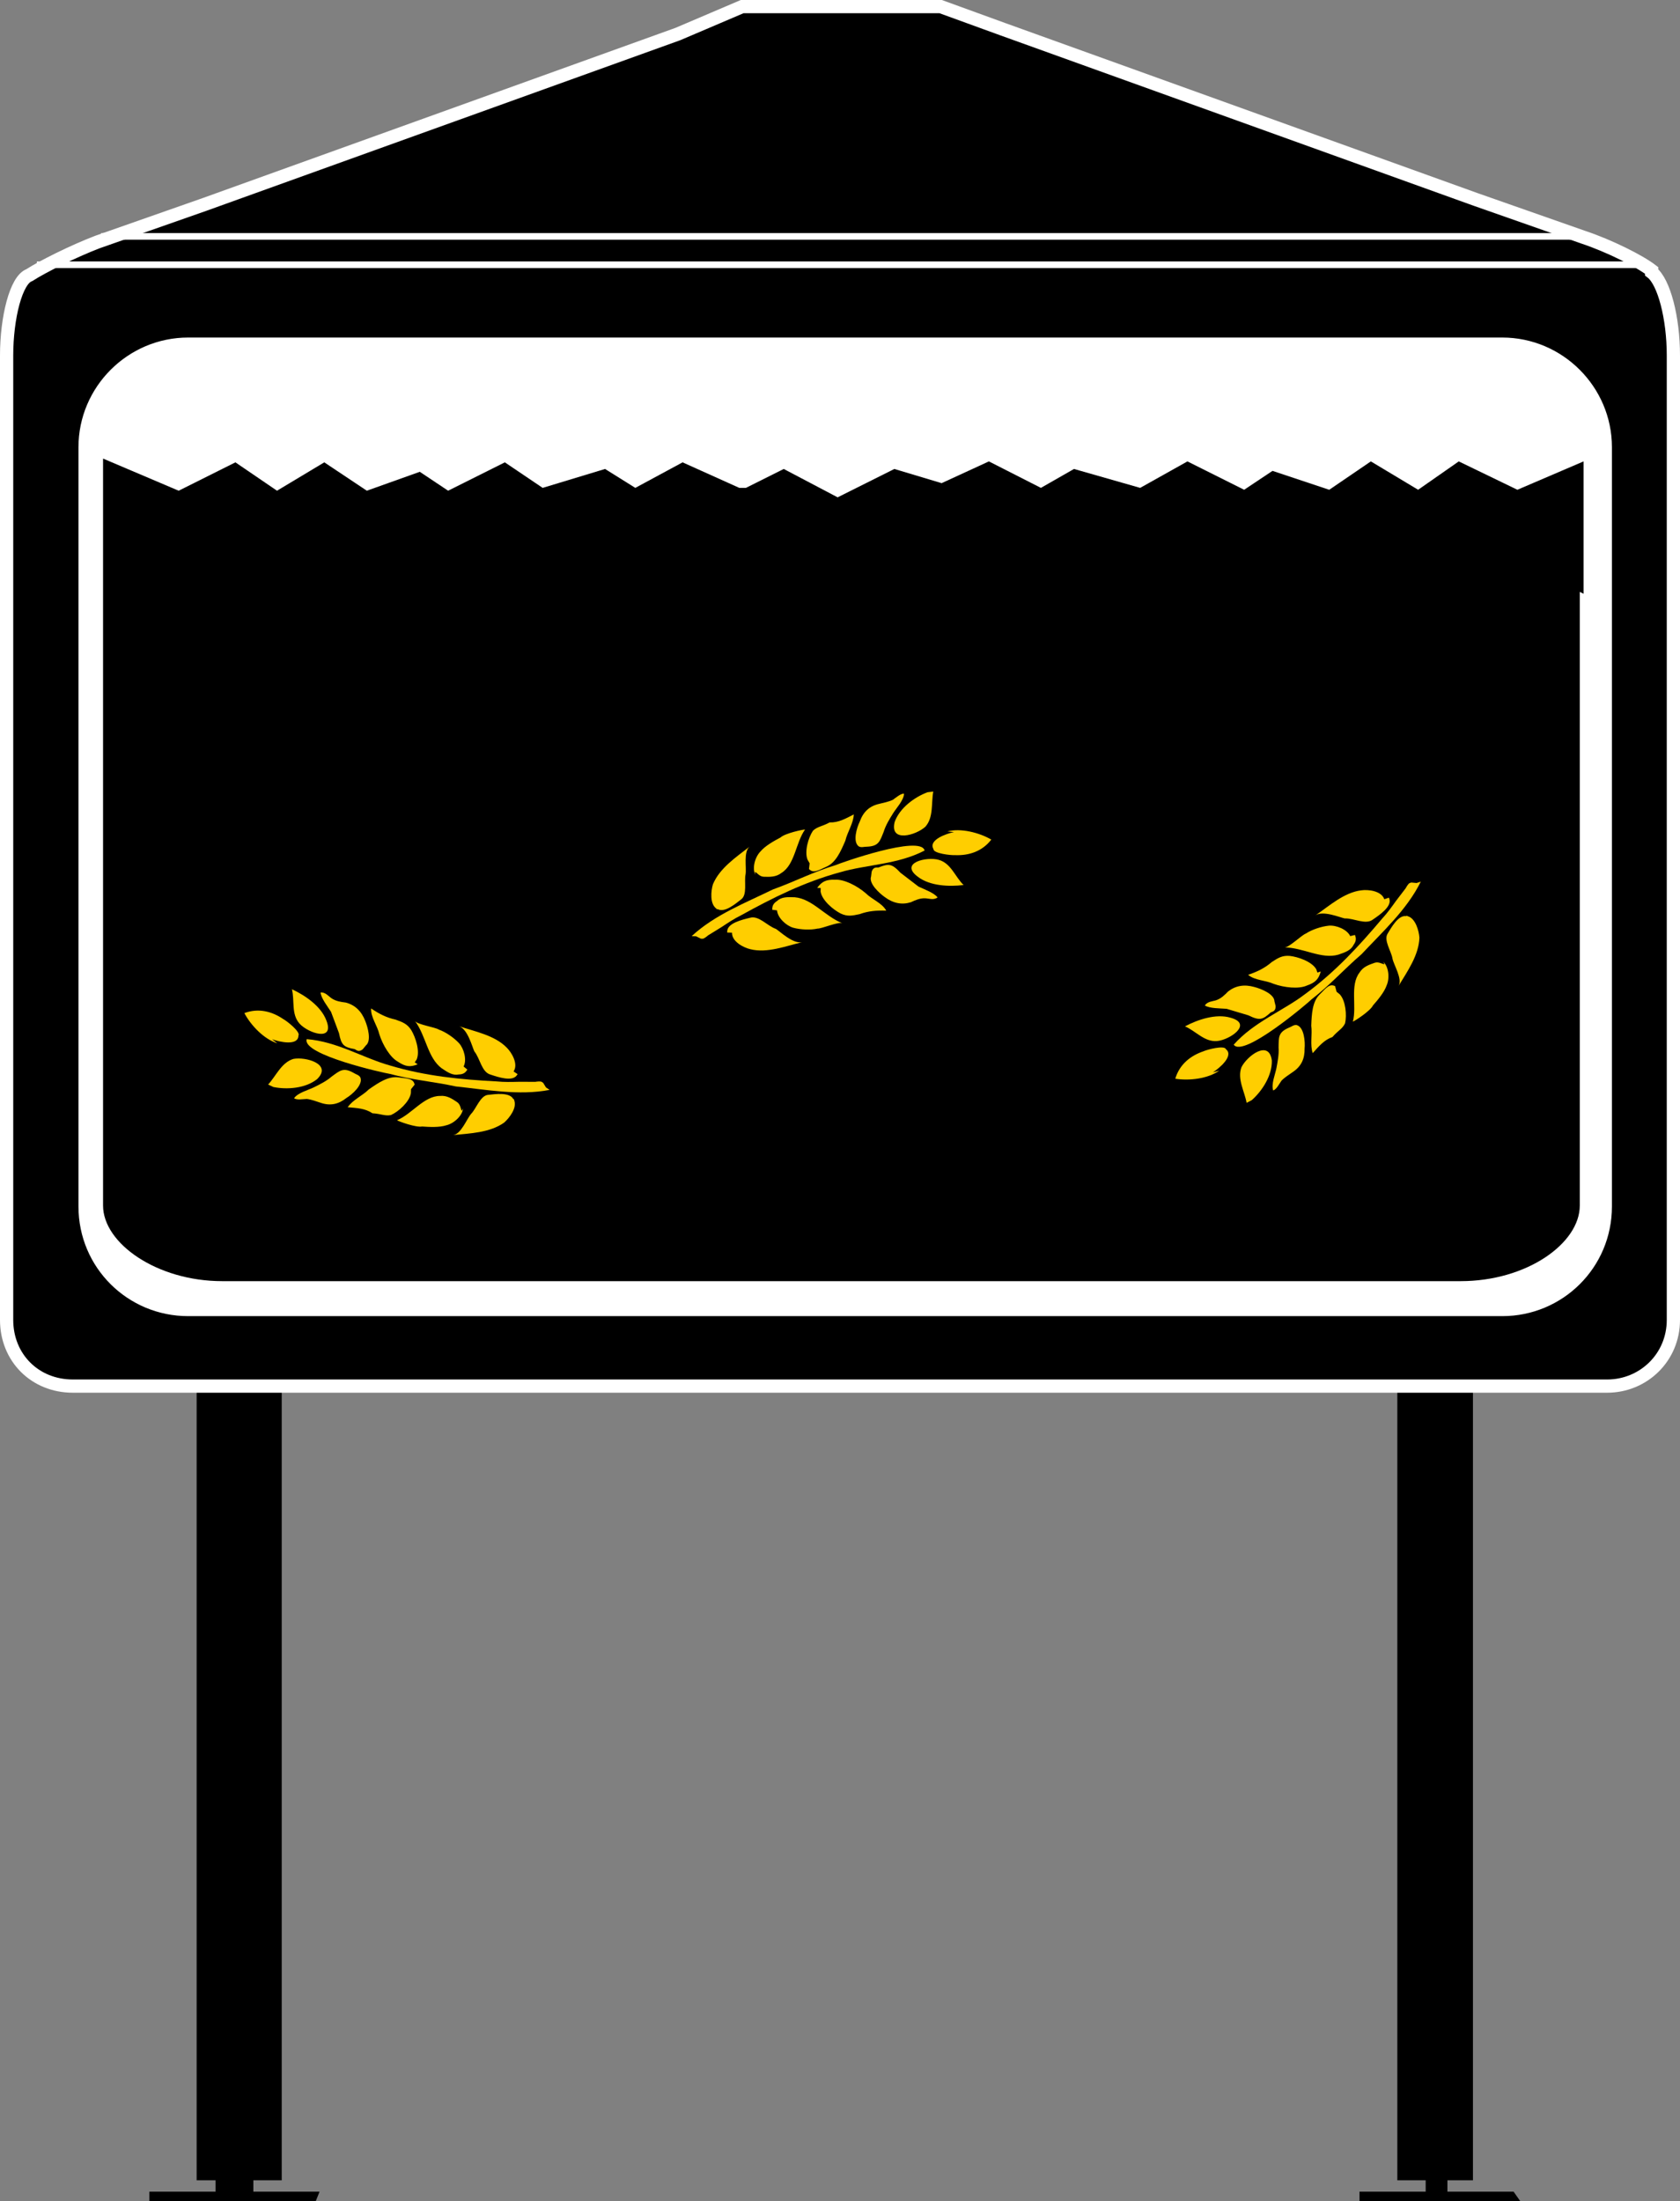 <svg xmlns="http://www.w3.org/2000/svg" width="177.7" height="232.8" viewBox="0 0 177.7 232.8"><rect x="0" y="0" width="177.7" height="232.8" fill="#808080" stroke="none"/><path d="M160.1 231.8h-7v-1.2h2.7v-93h-8v93h3v1.2h-7v1h17m-127-1h-7v-1.2h3v-93h-9v93h2v1.2h-7v1h17.6" class="text-1"/><path d="M174.7 28.6c-1.3-1-4.5-2.6-7.2-3.5l-11.4-4-50-18L99.5.7h-21l-6.8 2.9-50 18-11.4 4c-2.6 1-5.8 2.6-7.2 3.5-1.4.5-2.4 4.5-2.4 8.5v102c0 4 3 7 7 7H170c3.8 0 7-3 7-7v-102c0-4-1-7.8-2.3-8.8z"/><path fill="none" stroke="#fff" stroke-width="1.4" stroke-miterlimit="10" d="M174.7 28.6c-1.3-1-4.5-2.6-7.2-3.5l-11.4-4-50-18L99.5.7h-21l-6.8 2.9-50 18-11.4 4c-2.6 1-5.8 2.6-7.2 3.5-1.4.5-2.4 4.5-2.4 8.5v102c0 4 3 7 7 7H170c3.8 0 7-3 7-7v-102c0-4-1-7.8-2.3-8.8z"/><path fill="#fff" stroke="#000" stroke-width=".8" stroke-miterlimit="10" d="M158.9 139.6h-139c-6.6 0-12-5.3-12-12V47.3c0-6.6 5.4-12 12-12h139c6.6 0 12 5.4 12 12v80.3c0 6.7-5.4 12-12 12z"/><path d="M167.5 62.8v-14l-7 3-6.2-3-4.3 3-5-3-4.4 3-6-2-3 2-6-3-5 2.8-7-2-3.5 2-5.5-2.8-5 2.3-5-1.5-6 3-5.7-3-4 2h-.7l-6-2.7-5 2.7-3.2-2-6.6 2-4-2.7-6 3-3-2-5.6 2-4.5-3-5 3-4.4-3-6 3-8-3.4v79c0 4 5.7 8 12.6 8h131c7 0 12.6-4 12.6-8V62.6z" class="mash-water"/><path stroke="#fff" stroke-width=".7" stroke-miterlimit="10" d="M10.7 25h156.7M3.9 28h169.6"/><g fill="#ffce00" class="grain"><path d="M57.454 114.528l-.155-.104c-.117-.08-.545-.03-.675-.003l-1.685-.007c-.804.02-1.608.043-2.398-.038-3.81-.2-7.516-.557-11.27-1.678-2.848-.792-5.613-2.543-8.827-2.793-.553 1.657 8.28 3.607 8.797 3.675 2.382.646 4.533.8 6.993 1.33 3.162.327 6.66.993 9.903.36l-.388-.26z"/><path d="M54.323 113.32c.523-.776-.184-1.985-.726-2.52-1.264-1.302-3.362-1.7-5.018-2.254.904.33 1.362 2.16 1.593 2.652.618.756.766 2.208 1.724 2.46.83.276 2.304.763 2.774.065l.08-.116zm-5.286-.52c.366-.71.035-1.892-.48-2.465-.555-.6-1.446-1.2-2.132-1.437-.388-.26-2.292-.53-2.536-.92 1.183 1.587 1.327 3.883 2.825 5.005.66.444 1.163.784 1.812.657.57-.01.753-.28.91-.514zm-5.17-.44l.208-.31c.368-.88-.117-2.335-.567-3.09-.438-.688-.942-.86-1.667-1.122-.983-.213-1.733-.605-2.586-1.18-.056.92.652 1.792.868 2.727.357 1.142 1.154 2.47 1.982 2.914.775.52 1.293.588 2.073.268zm-5.164-1.79c.612-.49.19-1.956-.065-2.58-.41-1.065-1.106-1.704-2.064-1.955-.518-.067-1.036-.135-1.5-.448-.312-.21-.672-.678-1.165-.615.048.596.718 1.442 1.103 2.04l.845 2.26c.252 1.298.524 1.48 1.676 1.694.233.157.465.314.843.004zm-7.826-5.95c.305 1.22-.09 2.643.81 3.646.904 1.003 3.75 1.964 2.83-.35-.564-1.505-2.27-2.655-3.6-3.27zm23.496 11.72c.36.806-.502 1.916-1.05 2.393-1.508 1.07-3.583 1.136-5.4 1.32.857-.098 1.45-1.73 1.918-2.258.535-.54.97-1.94 1.8-2 .727-.074 2.232-.3 2.643.428l.116.08zm-5.384.88c-.083.79-.97 1.603-1.774 1.794-.727.242-1.815.185-2.567.13-.65.126-2.46-.532-2.655-.662 1.56-.64 2.865-2.58 4.55-2.57.726-.074 1.27.292 1.812.657.387.26.36.805.514.91zm-5.514-2.024l-.015.44c-.16.908-1.305 1.94-2.11 2.298-.65.126-1.037-.135-1.957-.19-.775-.524-1.657-.554-2.616-.637.523-.775 1.55-1.21 2.227-1.88 1.066-.748 2.08-1.417 3.117-1.282 1.038.135 1.608.125 1.735.774zm-5.36-1.245c.32.78-.89 1.824-1.463 2.17-.846.67-1.716.874-2.764.506-.467-.145-.907-.33-1.425-.396-.402.01-1.05.137-1.36-.072.39-.58 1.48-.86 2.066-1.143.677-.334 1.353-.668 1.9-1.144.884-.643 1.25-1.017 2.348-.39.233.157.543.198.698.47zm-9.753.755c.834-.903 1.4-2.326 2.67-2.71 1.3-.25 4.147.54 2.506 2.14-1.225.98-3.183 1.125-4.62.832zm.413-4.794c.764.29 2.77.74 2.79-.374.26-.388-1.21-1.55-1.625-1.77-1.162-.785-2.586-1.18-4.092-.618.693 1.313 2.086 2.76 3.484 3.193z"/></g><g fill="#ffce00" class="grain"><path d="M74.135 99.278l.187.006c.14.005.477-.264.573-.354l1.434-.885c.67-.444 1.34-.89 2.054-1.238 3.338-1.848 6.67-3.51 10.447-4.546 2.837-.835 6.11-.815 8.968-2.305-.41-1.698-8.932 1.325-9.408 1.542-2.363.713-4.27 1.722-6.637 2.575-2.855 1.397-6.174 2.684-8.59 4.938l.466.016z"/><path d="M77.43 98.645c-.032.934 1.208 1.585 1.95 1.75 1.763.437 3.754-.335 5.452-.744-.942.202-2.3-1.108-2.757-1.405-.925-.312-1.82-1.466-2.765-1.172-.85.204-2.36.573-2.388 1.413l-.005.14zm4.76-2.36c.066.797.972 1.624 1.713 1.837.788.215 1.862.252 2.57.09.466.016 2.224-.764 2.638-.563-1.845-.72-3.182-2.59-5.048-2.75-.794-.027-1.4-.048-1.884.403-.48.31-.49.637-.5.917zm4.62-2.364l-.014.375c.154.94 1.336 1.917 2.117 2.318.736.353 1.255.23 2.01.07.946-.34 1.79-.405 2.818-.37-.44-.81-1.502-1.174-2.18-1.852-.908-.78-2.286-1.482-3.224-1.42-.934-.034-1.41.183-1.9.868zm5.326-1.216c-.26.74.874 1.76 1.422 2.154.91.686 1.84.86 2.786.565.476-.217.95-.435 1.51-.415.375.013.93.22 1.314-.095-.357-.48-1.373-.843-2.018-1.146l-1.913-1.47c-.9-.966-1.228-.978-2.32-.548-.28-.01-.56-.02-.716.44zm9.79.903c-.905-.874-1.323-2.292-2.62-2.664-1.296-.373-4.22.32-2.213 1.793 1.275.98 3.33 1.052 4.787.87zM75.79 96.11c-.732-.495-.59-1.893-.38-2.587.716-1.705 2.44-2.86 3.882-3.98-.674.538-.312 2.234-.43 2.93-.166.744.205 2.16-.466 2.65-.577.448-1.734 1.437-2.47 1.037l-.14-.005zm4.1-3.6c-.35-.714-.028-1.872.553-2.46.49-.59 1.442-1.118 2.11-1.47.483-.45 2.368-.852 2.6-.844-.982 1.37-1.063 3.705-2.497 4.59-.577.448-1.23.425-1.885.402-.466-.016-.73-.493-.917-.5zm5.748-1.202l-.22-.382c-.345-.854.08-2.336.574-3.067.483-.452.95-.435 1.76-.875.935.033 1.7-.408 2.556-.846-.033.933-.673 1.846-.892 2.774-.51 1.198-1.016 2.303-1.966 2.738-.95.434-1.43.745-1.88.26zm5.206-1.783c-.684-.49-.21-2.018.092-2.616.362-1.017.993-1.65 2.077-1.893.472-.123.942-.2 1.417-.418.335-.223.82-.674 1.193-.66-.025.7-.802 1.515-1.148 2.064-.397.64-.793 1.282-1.005 1.976-.41 1.014-.52 1.525-1.785 1.574-.28-.01-.565.12-.84-.03zm7.873-5.805c-.23 1.208.046 2.714-.83 3.712-.968.902-3.803 1.738-3.258-.487.518-1.48 2.102-2.64 3.476-3.153zm2.19 4.285c-.802.16-2.743.84-2.168 1.796-.018.468 1.846.673 2.315.643 1.4.05 2.82-.37 3.8-1.645-1.285-.746-3.232-1.235-4.648-.864z"/></g><g fill="#ffce00" class="grain"><path d="M149.278 93.34l-.177.06c-.132.046-.35.417-.41.536l-1.023 1.338c-.468.654-.935 1.308-1.478 1.89-2.46 2.916-4.98 5.656-8.14 7.972-2.35 1.793-5.416 2.94-7.555 5.353.988 1.44 7.873-4.425 8.24-4.798 1.953-1.508 3.374-3.13 5.282-4.772 2.17-2.323 4.81-4.71 6.265-7.677l-.442.15z"/><path d="M146.424 95.107c-.303-.885-1.693-1.05-2.446-.94-1.802.22-3.387 1.652-4.827 2.64.81-.525 2.545.215 3.078.33.975-.04 2.223.72 3 .108.722-.494 2-1.376 1.728-2.172l-.045-.133zm-3.605 3.9c-.346-.72-1.488-1.17-2.256-1.104-.813.08-1.83.43-2.432.832-.443.152-1.806 1.508-2.265 1.467 1.98.014 3.898 1.284 5.697.767.752-.258 1.327-.455 1.617-1.048.338-.46.232-.77.14-1.036zm-3.473 3.857l-.12-.353c-.48-.823-1.933-1.314-2.806-1.41-.812-.068-1.253.23-1.9.65-.764.657-1.53 1.018-2.502 1.35.7.6 1.822.562 2.698.954 1.126.405 2.665.57 3.52.18.883-.304 1.25-.676 1.465-1.49zm-4.543 3.037c-.02-.782-1.444-1.332-2.096-1.504-1.096-.317-2.026-.147-2.805.466-.366.372-.733.745-1.263.926-.354.12-.945.126-1.193.557.505.32 1.584.297 2.294.35l2.312.692c1.187.582 1.497.476 2.363-.315.265-.09.53-.18.512-.67zm-9.468 2.65c1.157.493 2.053 1.668 3.397 1.554 1.345-.115 3.83-1.805 1.43-2.466-1.542-.46-3.488.206-4.783.896zm23.527-11.66c.86.2 1.224 1.557 1.274 2.28-.06 1.85-1.257 3.544-2.205 5.104.437-.743-.506-2.2-.644-2.892-.11-.753-.962-1.944-.51-2.642.38-.624 1.108-1.96 1.937-1.848l.132-.046zm-2.548 4.825c.58.542.694 1.738.36 2.495-.246.726-.95 1.56-1.447 2.125-.29.594-1.908 1.64-2.13 1.717.43-1.63-.326-3.84.698-5.18.38-.623 1-.835 1.618-1.047.442-.15.86.2 1.036.14zm-4.94 3.173l.34.278c.627.675.758 2.21.558 3.07-.29.594-.733.745-1.334 1.444-.885.303-1.44.988-2.086 1.702-.303-.884-.03-1.965-.156-2.91.048-1.3.127-2.514.86-3.26.733-.744 1.07-1.205 1.663-.914zm-4.23 3.522c.815.215.916 1.81.848 2.477.023 1.078-.34 1.894-1.266 2.508-.397.284-.81.524-1.175.896-.234.328-.525.922-.88 1.043-.226-.664.21-1.702.337-2.338.14-.74.283-1.48.233-2.205.02-1.094-.058-1.61 1.106-2.107.264-.09.484-.315.795-.273zm-5.285 8.23c-.216-1.21-1.01-2.518-.547-3.763.582-1.188 2.932-2.98 3.216-.706.042 1.567-1.024 3.216-2.125 4.186zm-3.573-3.222c.69-.434 2.262-1.762 1.385-2.45-.152-.442-1.966.03-2.393.226-1.328.454-2.503 1.35-2.964 2.892 1.466.24 3.46.002 4.65-.85z"/></g></svg>